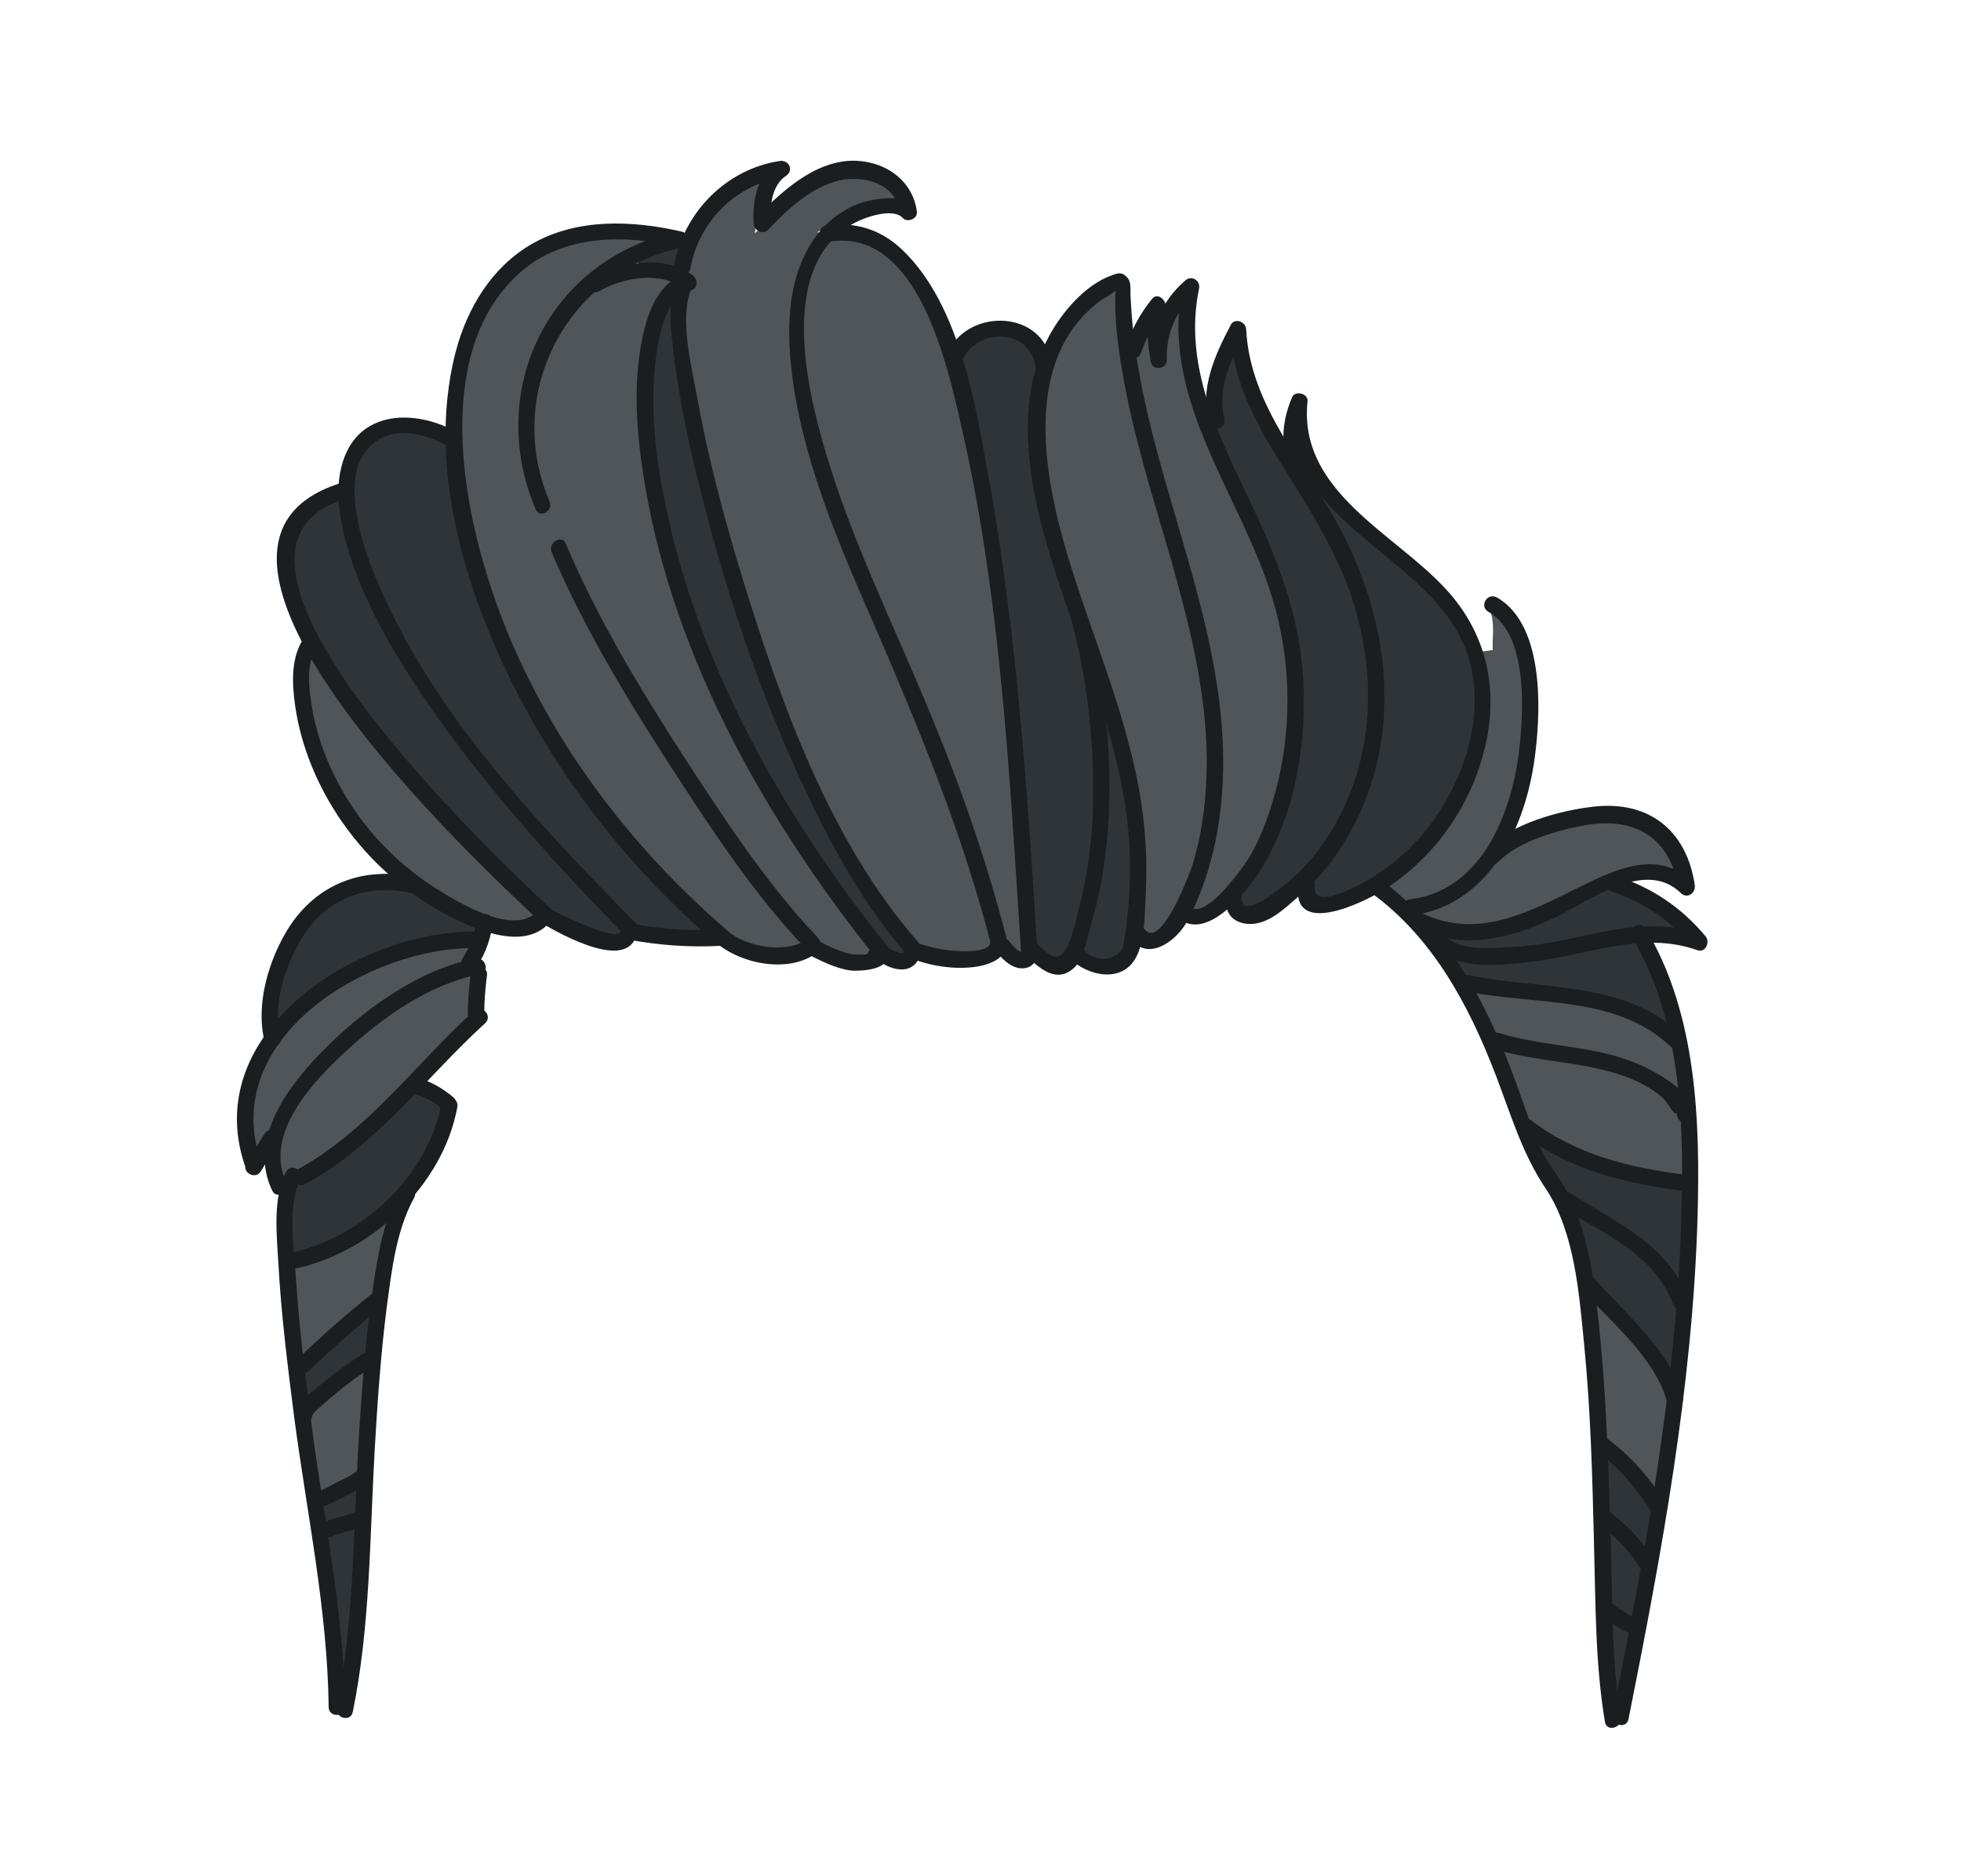 <?xml version="1.0" encoding="utf-8"?>
<!-- Generator: Adobe Illustrator 19.2.0, SVG Export Plug-In . SVG Version: 6.00 Build 0)  -->
<svg version="1.1" id="Layer_1" xmlns="http://www.w3.org/2000/svg" xmlns:xlink="http://www.w3.org/1999/xlink" x="0px" y="0px"
	 viewBox="0 0 358 342.5" style="enable-background:new 0 0 358 342.5;" xml:space="preserve">
<style type="text/css">
	.st0{fill:#4F5559;}
	.st1{fill:#2E3438;}
	.st2{fill:#1A1E21;}
</style>
<g>
	<path class="st0" d="M294.9,312.6l-0.2,0.2c-1.2-8.2-1.4-16.7-1.6-25c0-2-0.1-4.1-0.1-6.1l0-1.1c-0.3-11.6-0.7-23.6-1.8-35.3
		l-0.2-1.8c-0.8-8.8-1.9-19.7-7-27.4c-3.3-5-5.3-10.4-7.4-16.1c-0.5-1.4-1-2.8-1.6-4.2c-6-15.8-13.3-26.6-22.8-33.8l-1-0.8l-1.1,0.6
		c-2.7,1.5-6.5,3-9,3c-1.8,0-1.9-0.7-2-1.3l-0.5-3.6l-2.7,2.3l-0.9,0.8c-2,1.7-4.3,3.7-6.5,3.7c-0.1,0-0.2,0-0.3,0
		c-1.7-0.1-2-0.9-2.1-1.2l-1-2.7l-2.2,1.9c-1.8,1.5-3.4,2.3-4.6,2.3c-0.3,0-0.7-0.1-1-0.2l-1.6-0.7l-0.9,1.4c-1.3,2-3.4,3.6-4.9,3.6
		c-0.3,0-0.5-0.1-0.7-0.2l-2.1-0.9l-0.7,2.2c-0.2,0.6-0.3,1-0.5,1.3c-0.7,1.5-1.9,2.2-3.6,2.2c-1.4,0-3.1-0.6-4.4-1.5l-1.6-1.1
		l-1.1,1.6c-0.1,0.2-0.2,0.3-0.2,0.3c-0.8,0.7-1.3,0.8-1.7,0.8c-0.8,0-1.9-0.5-3.1-1.6l-1.7-1.5l-1.3,1.9c-0.1,0.1-0.3,0.2-0.6,0.2
		c-0.1,0-0.3,0-0.4-0.1c-0.6-0.2-1.3-0.6-2.1-1.5l-1.4-1.5l-1.5,1.4c-0.6,0.6-2.1,1.1-3.3,1.3c-0.9,0.1-1.8,0.2-2.7,0.2
		c-2.3,0-4.7-0.4-7.2-1.2l-1.6-0.5l-0.8,1.5c-0.2,0.3-0.5,0.5-1,0.6c-0.1,0-0.1,0-0.2,0c-0.7,0-1.5-0.3-2.3-0.7l-1.3-0.8l-1.1,1
		c-0.3,0.3-1.9,0.7-3.6,0.7c-0.3,0-0.6,0-0.7,0c-2.2-0.3-4.2-1.3-6.6-2.5l-0.9-0.5l-0.9,0.5c-1.4,0.8-3.2,1.2-5.2,1.2
		c-3.3,0-6.8-1.1-9.3-3l-0.6-0.4l-0.7,0c-1.2,0.1-2.4,0.1-3.6,0.1c-3.8,0-7.7-0.3-11.6-1l-1.4-0.2l-0.7,1.2c-0.1,0.2-0.4,0.8-2,0.8
		c-2.5,0-6.6-1.6-11.3-4.3l-1.3-0.7l-1.1,1c-1.1,1-2.5,1.5-4.3,1.5c-1.2,0-2.5-0.2-4-0.6l-2.1-0.6l-0.4,2.1c-0.3,1.4-0.8,3-1.6,4.3
		l-1,1.8l1.5,0.8l-0.3,0.8l0.6,0.6c-0.2,2-0.4,4.1-0.4,6.3l0,1l0.3,0.2c-3.4,3.1-6.6,6.5-9.7,9.8l-2.5,2.7l2.8,1.1
		c1.5,0.6,2.9,1.4,4.1,2.5l0.1,0.2l0.1,0.1c-1,5.2-3.5,10.3-7.3,14.8l-0.4,0.5l0,0.6c-3.3,6.1-4.2,13.6-5.1,20.1l-0.1,0.5
		c-1.1,8.7-1.7,17.4-2.2,26.2c-0.2,3.9-0.4,7.9-0.6,11.8c-0.5,11.4-1,23.3-3.1,34.5l-0.1-0.1l-0.6,0.1c-0.2-12.4-2.1-24.9-4-37
		c-0.8-5.1-1.6-10.4-2.3-15.6c-1.4-10.5-2.4-19.2-2.9-28.3c0-0.6-0.1-1.2-0.1-1.8c-0.2-3.1-0.4-6.7,0.1-9.8l0.4-2.3l-1.9,0
		c-0.6-1.2-0.9-2.6-1-3.9l-0.5-6.3l-3.4,5.7c-2.4-7.4-1.3-14.5,3.2-21.2l0.5-0.7l-0.2-0.8c-1.3-6.5,1.5-14,4.3-18.5
		c3.7-5.8,9.2-8.9,16-8.9c0.3,0,0.5,0,0.8,0l5.5,0.2l-4.2-3.7c-3.2-2.8-6-6-8.3-9.3c-4.4-6.3-7.2-13.3-8.2-20.2
		c-0.5-3.4-0.8-7.6,0.9-10.5l0.6-1l-0.5-1c-4.1-8-5.3-14.3-3.5-18.8c1.3-3.3,4.3-5.6,9.1-7.2l1.3-0.4l0.1-1.3c0.1-1.5,0.4-3,0.9-4.2
		c1.9-4.9,5.9-5.9,8.9-5.9c2.2,0,4.5,0.5,6.8,1.5l2.7,1.2l0.1-3c0.1-4.7,0.7-9.2,1.8-13.4c2.2-8.3,6.7-14.8,12.8-18.3
		c4.1-2.3,8.9-3.5,14.4-3.5c2.9,0,6.1,0.3,9.4,1c-2.1,0.6-4.2,1.4-6.2,2.3l1.1,3.8c0.6-0.1,1.2-0.1,1.8-0.1c1.5,0,2.8,0.2,4,0.6
		l2.3,0.7l0.4-2.5c0.2-0.9,0.4-1.8,0.7-2.7l0.4-1.3l0.6-1.2c2.8-5.9,8-10.1,14.1-11.6c-1.1,1.2-1.8,2.9-2.1,5.1l-0.8,5.7l4.2-4
		c5.1-4.8,9.5-7.1,13.7-7.1c0.3,0,0.6,0,1,0c4.1,0.4,7.2,2.7,8.2,6.1c-0.8-0.4-1.7-0.6-2.7-0.6c-2.7,0-5.8,1.2-7,1.9
		c-0.3,0.1-0.5,0.3-0.8,0.4l-5.2,3.1l5.9,0.7c3,0.4,5.7,1.6,8.1,3.9c3.9,3.7,7,8.8,9.5,15.7l1.1,3.2l2.2-2.5c1.5-1.8,4-2.8,6.5-2.8
		c2.9,0,5.3,1.3,6.5,3.5l1.9,3.4l1.6-3.6c0.2-0.5,0.5-1,0.8-1.6c2-3.7,5.9-8.6,10.3-10.2c0.2-0.1,0.5-0.2,0.7-0.2
		c0,0,0.1,0.1,0.1,0.1c0.1,0.2,0.1,1,0.1,1.4c0,0.4,0,0.7,0,1c0.1,2.1,0.3,4.1,0.4,6l0.7,6.9l3.1-6.2c0.7-1.4,1.5-2.8,2.4-4l1,3.4
		l2.4-3.8c0.6-1,1.4-1.9,2.2-2.8c-1,6-0.4,12.3,1.6,19.2l3.9-0.4c0.2-3.7,1.7-7.3,3.5-10.6c0.8,7.5,4.1,14,6.9,18.8l3.6,6.2l0.1-7.2
		c0-1,0.1-2,0.3-3c0.6,10.9,9.3,18,17,24.3c3.2,2.6,6.3,5.1,8.8,7.8c2.8,3.1,4.9,6.5,6.2,10.2l3.9-0.5c0-0.3,0-0.7,0-1l0-0.7
		c0.1-1.7,0.2-3.8-0.5-5.7l0.4-0.3c6.6,4.1,7.2,17.3,5.5,28.3c-0.7,4.2-1.8,8.1-3.4,11.6l-2.4,5.3l5.1-2.7c3.7-1.9,8.8-3.4,13.7-3.9
		c0.8-0.1,1.6-0.1,2.4-0.1c7.3,0,12.3,4.2,13.8,11.6c-1.8-1.4-4-2.1-6.4-2.1c-1,0-2,0.1-3.1,0.3l-6.2,1.3l5.8,2.5
		c4.4,1.9,8.2,4.6,11.4,8.1c-2.1-0.6-4.4-0.9-6.8-0.9l-3.4,0l1.6,3c7.7,14.6,8.3,33.1,7.8,49.3c-0.9,30.4-6.4,60.1-12.4,90.4
		L294.9,312.6z"/>
	<g>
		<path class="st1" d="M294.3,309.4c-0.4-3.7-0.7-7.8-0.9-12.9l-0.1-2l1.6,1.2c0.9,0.6,1.8,1.2,2.8,1.6l0.8,0.3l-0.2,0.8
			c-0.7,3.7-1.4,7.4-2.2,11.1L294.3,309.4z"/>
		<path class="st1" d="M61.8,305c-0.5-8.1-1.6-16.4-2.8-24.1l-0.2-1.2l1.2,0c0.9-0.4,1.9-0.6,2.8-0.9c0.6-0.2,1.2-0.3,1.8-0.5
			l1.4-0.5l-0.1,1.5c-0.3,7.8-0.8,16.9-2.1,25.8L61.8,305z"/>
		<path class="st1" d="M297.6,296.1c-0.4-0.2-0.7-0.4-1-0.6l-2.6-1.7l-0.5-0.3l-0.1-0.6c0-1.3-0.1-2.5-0.1-3.8c0-2-0.1-4-0.1-6
			l-0.2-5.4l1.7,1.5c2.1,1.8,3.8,3.8,5.5,6.2c0,0,0.1,0.1,0.1,0.1l0.5,0.4l-0.1,0.6c-0.5,3-1.1,5.9-1.6,8.9l-0.2,1.3L297.6,296.1z"
			/>
		<path class="st1" d="M299.6,283c-1.9-2.3-3.9-4.4-6.3-6.2l-0.4-0.3l0-0.5c-0.1-3.2-0.2-6.3-0.3-9.5l-0.1-2.3l1.7,1.5
			c3.1,2.7,5.7,5.7,8.1,9.6l0.2,0.3l-0.1,0.4c-0.4,2.2-0.7,4.3-1.1,6.5l-0.4,2.2L299.6,283z"/>
		<path class="st1" d="M58.6,277.9l-0.6-3.8l1-0.1c0.1,0,0.1,0,0.2,0c1.2-0.5,2.6-1.2,4.2-2.1l0.4-0.2c0.3-0.2,0.6-0.3,0.9-0.5
			l1.6-0.9l-0.3,6.4l-0.8,0.2c-0.9,0.4-1.8,0.6-2.7,0.9c-0.9,0.3-1.7,0.5-2.5,0.8l-1.2,0.5L58.6,277.9z"/>
		<path class="st1" d="M55.3,254.9c-0.1-1.1-0.3-2.1-0.4-3.2l-0.2-1.8l0.9-0.2c0.1,0,0.2-0.1,0.2-0.1c3.1-3,6.6-6.2,11.1-9.9
			l1.9-1.6l-0.3,2.5c-0.3,2.1-0.5,4.4-0.7,6.7l-0.1,0.8l-0.8,0.1c0,0-0.1,0-0.2,0.1c-2.4,1.6-4.7,3.2-6.8,5c-0.3,0.3-0.7,0.5-1,0.8
			c-0.6,0.5-1.3,1-1.9,1.6l-1.4,1.3L55.3,254.9z"/>
		<path class="st1" d="M304.2,250.4c-2.5-4.5-6.4-8.5-10.2-12.4c-1.3-1.4-2.6-2.7-3.8-4l-0.3-0.2l-0.1-0.4
			c-0.7-4.2-1.6-7.7-2.7-10.8l-1-2.6l2.4,1.4c0.6,0.4,1.3,0.7,1.9,1.1c6.4,3.7,13,7.6,16,15.5c0,0.1,0.1,0.2,0.2,0.3l0.5,0.3l0,0.6
			c-0.3,3.6-0.6,7.3-1.1,11l-0.3,3.1L304.2,250.4z"/>
		<path class="st1" d="M305.7,234c-3.5-5.7-9-9-14.8-12.5c-1.6-1-3.3-2-5-3c0,0-0.1-0.1-0.2-0.1l-0.4-0.1l-0.4-0.7
			c-0.6-1.1-1.3-2.2-2-3.2c-1-1.5-2-3.1-2.8-4.9l-1.3-3l2.7,1.7c8.2,5.2,17.9,7,25.5,8.1l0.1,1l0.1-1l1,0l0,1c0,2.2-0.1,4.3-0.2,6.4
			c-0.1,3-0.3,6.2-0.5,9.8l-0.2,3.2L305.7,234z"/>
		<path class="st1" d="M52.7,228.7c-0.4-4.6-0.5-9.3,1-12.9l0.4-0.9l0.9,0.4c0,0,0.1,0,0.1,0c0.1,0,0.2,0,0.2-0.1
			c7.8-4.2,14-10.3,19.7-16.2l0.4-0.4l0.6,0.2c1.9,0.6,3.6,1.5,5.1,2.7l0.5,0.4l-0.1,0.6c-2.7,12.7-14.3,24.1-27.6,27.2l-1.1,0.3
			L52.7,228.7z"/>
		<path class="st1" d="M303.8,187.5c-6.9-4.9-15.6-5.9-24-6.8c-3.8-0.4-7.7-0.8-11.5-1.6c0,0-0.1,0-0.1,0c0,0-0.1,0-0.1,0l-0.7,0.2
			l-0.4-0.6c-0.5-0.9-1.1-1.8-1.7-2.7l-1.6-2.4l2.7,0.9c1.7,0.5,3.6,0.8,5.9,0.8c2.5,0,5-0.3,7.3-0.5l0.1,0c2.9-0.3,5.9-1,8.8-1.6
			c3.3-0.7,6.7-1.4,10.1-1.7l0.6-0.1l0.3,0.6c2.5,4.4,4.4,9.3,5.8,14.6l0.7,2.7L303.8,187.5z"/>
		<path class="st1" d="M49.8,186.1c-0.2-6.1,2.6-11.8,3.8-14c3.7-6.8,9.7-10.5,16.9-10.5c1.5,0,3.1,0.2,4.6,0.5c0,0,0.1,0,0.1,0
			c0,0,0.1,0,0.1,0l0.4-0.1l0.4,0.3c2.7,2,5.6,3.7,8.4,5c0.9,0.4,1.8,0.8,2.7,1.2l0.7,0.3l-0.1,0.8c0,0.3-0.1,0.6-0.2,0.8l-0.2,0.8
			l-1.1,0c-12.4,0-26.7,6.4-34.9,15.7l-1.7,1.9L49.8,186.1z"/>
		<path class="st1" d="M201.7,175.9c-1.7,0-3.1-0.7-4.4-2l-0.4-0.4l0.2-0.6c0.2-0.7,0.4-1.5,0.6-2.2c0.2-0.6,0.3-1.2,0.5-1.7
			c1.1-3.6,2-7.6,2.6-11.7c1.1-7.9,1.2-16.4,0.4-25.1l2-0.4c1,3.3,1.7,6.3,2.4,9c1.3,6,2,11.6,2.1,17.1c0,3.2-0.1,6.3-0.5,9.3
			c0,0.1,0,0.3,0,0.5c-0.1,1.4-0.3,2.9-0.6,3.9c0,1.4-0.6,3.2-3.1,4.1l-0.1,0C202.7,175.9,202.2,175.9,201.7,175.9z"/>
		<path class="st1" d="M192.9,175.6c-1.4,0-2.7-1.2-4-2.5c0,0-0.1-0.1-0.1-0.1l-0.4-0.3l0-0.5c-1.6-25.9-3.5-55.3-8.6-83.6l-0.4-2.2
			c-1.1-6.4-2.4-13.6-4.5-20.5l-0.1-0.4L175,65l0,0c1.4-2.8,4.4-4.5,7.6-4.5c3.9,0,6.8,2.4,7.4,6.1c0,0.1,0,0.1,0.1,0.2l0.3,0.4
			l-0.1,0.5c-3.8,13.3,0.9,28.9,5.6,42.6c0.2,0.6,0.8,2.3,0.8,2.3l0,0.1c0,0,0,0.1,0,0.1c3,11.4,4.4,23.8,3.9,35.6
			c-0.2,6-1,11.8-2.4,17.1c-0.1,0.5-0.2,1-0.4,1.6c-0.5,2.3-1.2,5.2-2.5,7C194.7,175.1,193.8,175.6,192.9,175.6z"/>
		<path class="st1" d="M164.6,175c-0.4,0-0.7-0.1-1.2-0.2c-0.8-0.2-1.4-0.6-1.8-1l-0.2-0.2l-0.1-0.3c0-0.1-0.1-0.1-0.1-0.2
			c-21.3-26.6-35-53.7-40.6-80.5c-2.3-10.9-2.9-19.6-1.9-27.4c0.4-3.3,1.1-7.5,3.1-10.3l1.8,0.7c-0.3,2.7,0.1,5.7,0.5,8.4l0.2,1.3
			c0.8,6.9,2.3,14.4,4.6,23.7c5.4,21.6,12.4,41.3,20.9,58.6c5.3,10.7,10.3,18.7,16,25.3l0.4,0.4l-0.2,0.5c0,0.1,0,0.1,0,0.2l-1,0
			l0.3,0.9C165.2,175,165,175,164.6,175L164.6,175z"/>
		<path class="st1" d="M271.5,174.2c-3.4,0-5.8-0.6-7.5-1.8l0.7-1.8c1.2,0.2,2.5,0.3,3.7,0.3c4.3,0,9-1.2,14.3-3.7
			c1.3-0.6,2.7-1.4,4.2-2.2c2-1.1,4.2-2.3,6.4-3.3l0.5-0.2l0.4,0.3c0,0,0.1,0,0.1,0.1c4.5,1.4,8.5,3.7,12,6.9l2.4,2.2l-3.2-0.4
			c-1.2-0.2-2.5-0.2-3.8-0.2c-0.5,0-1.1,0-1.6,0l-0.4,0l-0.3-0.2c-0.1,0-0.1-0.1-0.2-0.1c-0.1,0-0.3,0.1-0.4,0.2l-0.2,0.2l-0.3,0
			c-2.9,0.3-5.8,0.9-8.3,1.4l-0.2,0c-4.4,1-9,1.9-13.7,2.2l-1,0.1C274.1,174.1,272.8,174.2,271.5,174.2z"/>
		<path class="st1" d="M112.4,171.5c-3.4,0-12.1-4.6-12.2-4.6l-0.2-0.1l-0.1-0.2c0-0.1-0.1-0.1-0.1-0.1
			c-15.2-14.2-50.1-49.1-46.6-66.9c0.8-4.2,3.7-7.2,8.4-9l1.3-0.5l0.1,1.4c0.1,2.5,0.6,5.2,1.5,8.2c3,10.3,8.8,19.7,13.5,26.8
			c11.4,17,25.3,31.9,36.1,42.9l0.4,0.4l-0.1,0.5C114.3,170.5,114,171.5,112.4,171.5z"/>
		<path class="st1" d="M127.7,170.8c-3.9,0-7.7-0.3-11.5-1l-0.3-0.1l-0.3-0.3l0-0.1c-19.6-19.9-38-39.7-47.8-63.4
			c-3.4-8.3-7.7-22.7,2-27c1.2-0.5,2.6-0.8,4.1-0.8c3.1,0,6.1,1.2,8,2.3l0.6,0.3l0,0.6c0.6,19.3,9,38,16,50.3
			c7.9,13.8,18.1,26.5,30.4,37.5l1.9,1.7L127.7,170.8z"/>
		<path class="st1" d="M228,166.7c-0.8,0-1.3-0.3-1.5-0.6c-0.4-0.5-0.6-1.2-0.5-2.1c0-0.1,0-0.1,0-0.2l-0.1-0.5l0.4-0.4
			c1.7-1.9,2.8-3.7,3.3-4.3c5.3-8.4,8-19.7,7.8-32c-0.3-13-5-24.6-9.1-33.2l-0.9-1.9c-2-4.1-4-8.3-5.7-12.7l-0.4-1.1l1.2-0.2
			c0.2,0,0.3-0.1,0.4-0.3c0-0.1,0.1-0.2,0-0.4c-1.1-4.8,0.3-9,1.7-12.1l1.3-2.8l0.6,3.1c1.5,7.2,5.1,13.7,8.8,19.6l0.1,0.2
			c6,9.5,11.7,18.5,14.2,29.6c2.7,11.8,1.7,23.4-2.9,33.5c-2.2,4.8-5.2,9-8.8,12.6C237.7,160.6,231.2,166.7,228,166.7z"/>
		<path class="st1" d="M241.9,164.8c-1,0-1.7-0.3-2.2-0.8c-0.5-0.6-0.7-1.3-0.6-2.3c0-0.1,0-0.2,0-0.2l-0.3-0.6l0.5-0.5
			c6.4-6.7,10.7-15.7,12.1-25.4c1.7-11.9-0.8-25-7.1-37.1c-1.1-2-2.3-4.1-4-6.9l1.6-1.2c3,3.8,7.1,7.1,11,10.3
			c7.2,5.9,14.6,12,16.7,21.2c2.1,9-0.4,19.8-6.7,28.8c-3.1,4.4-7.1,8.2-11.6,11l-0.1,0l-0.1,0c0,0-0.1,0-0.1,0.1l-0.1,0.1l-0.1,0
			C249.9,161.9,244.9,164.8,241.9,164.8z"/>
		<path class="st1" d="M122.9,49.3c-1.3-0.4-2.8-0.6-4.3-0.6c-0.6,0-1.2,0-1.9,0.1l-0.5-1.9c2.4-1.2,5-2.1,7.6-2.7l1.7-0.4l-0.6,1.7
			c-0.3,1-0.6,2-0.8,2.9l-0.2,1.3L122.9,49.3z"/>
	</g>
	<g>
		<g>
			<path class="st2" d="M100.3,165.7c-9.6-9-68.6-64.5-37.6-74.5c1.8-0.6,1-3.5-0.8-2.9c-36.4,11.8,25.3,69.3,36.3,79.6
				C99.6,169.1,101.8,167,100.3,165.7L100.3,165.7z"/>
		</g>
		<g>
			<path class="st2" d="M116.2,168.7c-18.1-18.4-37.6-38.9-47.6-63.2c-2.7-6.5-7.9-21.6,1.5-25.7c3.6-1.6,7.9-0.3,11.2,1.4
				c1.7,0.9,3.2-1.7,1.5-2.6c-7-3.7-16.6-3.7-19.9,4.8c-2,5.2-1,11.2,0.5,16.4c2.8,9.7,8,18.7,13.6,27c10.7,15.9,23.6,30.2,37,43.9
				C115.5,172.2,117.6,170.1,116.2,168.7L116.2,168.7z"/>
		</g>
		<g>
			<path class="st2" d="M133,170.1c-20.5-17.6-37-40.7-44.6-66.8c-4.8-16.3-7.9-40.7,6.5-53.5c8-7.1,19.2-7,29.2-4.7
				c0-1,0-1.9,0-2.9C100,47.1,88.6,71.5,97.8,93c0.8,1.8,3.3,0.2,2.5-1.5c-8.4-19.8,3.3-41.9,24.2-46.3c1.4-0.3,1.4-2.6,0-2.9
				c-9.1-2.1-19.2-2.5-27.5,2.3c-7.2,4.2-11.7,11.6-13.8,19.6c-5.9,22.7,3.1,48.3,14.3,68c8.7,15.2,20.1,28.8,33.4,40.2
				C132.3,173.5,134.5,171.4,133,170.1L133,170.1z"/>
		</g>
		<g>
			<path class="st2" d="M149.3,171.2c-9.5-10-17.2-21.9-24.7-33.4c-7.9-12.3-15.6-25-21.3-38.5c-0.7-1.8-3.3-0.2-2.6,1.5
				c5.9,13.9,13.9,27,22.1,39.7c7.4,11.4,15,23,24.4,32.8C148.5,174.8,150.6,172.6,149.3,171.2L149.3,171.2z"/>
		</g>
		<g>
			<path class="st2" d="M109.3,53.2c4.4-2.5,11.2-3.8,15.6-0.5c0.1-0.9,0.2-1.8,0.4-2.7c-5,1.3-7.1,7.1-8,11.6
				c-1.9,8.9-1,18.4,0.5,27.3c5.5,31.8,22.2,61.1,42.1,86c1.2,1.5,3.3-0.6,2.1-2.1c-18.7-23.4-34.2-50.5-40.4-80.1
				c-1.9-8.8-3-18.1-1.9-27.1c0.5-4,1.7-11.4,6.4-12.6c1.4-0.3,1.3-2,0.4-2.7c-5.2-3.9-13.3-2.5-18.6,0.5
				C106.1,51.5,107.6,54.1,109.3,53.2L109.3,53.2z"/>
		</g>
		<g>
			<path class="st2" d="M167.6,172c-16.2-18.5-25.1-43.8-32.2-66.9c-3.3-10.8-6.2-21.8-8.2-32.9c-1-5.6-3.2-14-1-19.5
				c0.7-1.8-2.2-2.6-2.9-0.8c-1.6,4-0.7,9.4-0.2,13.5c1,8,2.7,16,4.7,23.8c5,20.1,11.8,40.1,21,58.8c4.6,9.3,9.8,18.3,16.6,26.1
				C166.7,175.6,168.8,173.5,167.6,172L167.6,172z"/>
		</g>
		<g>
			<path class="st2" d="M183.9,171.9c-3.9-15.4-9.2-30.2-15.4-44.8c-5.7-13.6-12.2-27-16.7-41.1c-3.9-12.1-10.9-37.5,4.4-45.4
				c1.9-1,6.9-2.7,8.6-0.8c0.8,0.9,2.7,0.2,2.6-1.1c-0.7-5.4-5.1-8.8-10.4-9.3c-7.5-0.7-14.1,5.3-18.9,10.3c0.9,0.4,1.7,0.7,2.6,1.1
				c-0.2-2.9,0.1-6.9,2.8-8.7c1.5-1,0.5-3-1.2-2.7c-9.7,1.5-17.4,9.3-19.2,18.9c-0.4,1.9,2.5,2.7,2.9,0.8
				c1.6-8.7,8.3-15.4,17.1-16.8c-0.4-0.9-0.8-1.8-1.2-2.7c-3.7,2.4-4.6,7.1-4.3,11.3c0.1,1.2,1.6,2,2.6,1.1
				c3.4-3.6,7.3-7.3,12.1-8.8c4.6-1.5,11.3,0,12,5.7c0.9-0.4,1.7-0.7,2.6-1.1c-1.9-2.2-6-1.7-8.5-1.1c-4.8,1.2-8.7,4.6-11,8.9
				c-4.1,7.5-3.7,16.8-2.5,25c2.4,15.5,8.8,30,15,44.2c8.2,19,16,37.9,21.1,58C181.4,174.6,184.3,173.8,183.9,171.9L183.9,171.9z"/>
		</g>
		<g>
			<path class="st2" d="M151.6,44.1c15.9-2.4,21.3,22.4,23.8,33.3c7.3,31.4,8.9,64.3,11,96.3c0.1,1.9,3.1,1.9,3,0
				c-1.8-28.5-3.7-57.2-8.7-85.3c-2.5-13.8-5.3-32.7-16.1-42.9c-3.8-3.6-8.6-5.1-13.8-4.3C148.9,41.5,149.7,44.4,151.6,44.1
				L151.6,44.1z"/>
		</g>
		<g>
			<path class="st2" d="M175.8,65.5c2.8-5.6,12-5.6,13.2,1.3c0.3,1.9,3.2,1.1,2.9-0.8c-1.6-9.3-14.7-9.8-18.7-2
				C172.3,65.7,174.9,67.2,175.8,65.5L175.8,65.5z"/>
		</g>
		<g>
			<path class="st2" d="M208.3,64.4c1-2.8,2.3-5.2,4.1-7.5c-0.8-0.5-1.7-1-2.5-1.5c-0.6,3.6-0.5,7.1,0.2,10.7c0.3,1.7,3,1.3,2.9-0.4
				c-0.1-5,1.7-9,5.4-12.3c-0.8-0.5-1.7-1-2.5-1.5c-4.3,21.2,10.6,38.2,16.4,57.4c3.3,10.8,3.6,22.5,1,33.5c-1.2,4.8-2.8,9.7-5.4,14
				c-1,1.6-7.8,11.2-10.6,8.8c-1.5-1.2-3.6,0.9-2.1,2.1c5.2,4.3,12.6-5.1,14.9-8.8c5.9-9.4,8.2-21.5,7.9-32.5
				c-0.2-12-4.1-22.9-9.2-33.6c-6-12.6-12.9-25.8-9.9-40.1c0.3-1.5-1.4-2.5-2.5-1.5c-4.3,3.7-6.4,8.7-6.3,14.4c1-0.1,2-0.3,2.9-0.4
				c-0.6-3.1-0.7-6-0.2-9.1c0.2-1.3-1.5-2.8-2.5-1.5c-2.2,2.7-3.7,5.6-4.9,8.9C204.8,65.4,207.7,66.2,208.3,64.4L208.3,64.4z"/>
		</g>
		<g>
			<path class="st2" d="M239.2,86.9c-2.3-4.1-2.6-8.4-0.7-12.8c-0.9-0.3-1.9-0.5-2.8-0.8c-2.4,23.2,28.1,28.2,32.8,48.2
				c2.3,9.5-1.1,20.2-6.6,28c-3,4.3-7,8-11.5,10.8c-1.3,0.8-11,6.4-10.4,1.4c0.2-1.9-2.8-1.9-3,0c-1.1,9.6,12.2,2.9,15.6,0.8
				c8.9-5.6,15.5-14.7,18.2-24.9c3-11,0.9-21.7-6.9-30.1c-9.4-10.2-26.9-17.8-25.2-34.2c0.2-1.4-2.2-2.1-2.8-0.8
				c-2.3,5.3-2.2,10.7,0.7,15.8C237.5,90.1,240.1,88.6,239.2,86.9L239.2,86.9z"/>
		</g>
		<g>
			<path class="st2" d="M75.6,160.1c-9.3-1.9-17.7,1.2-22.9,9.3c-3.6,5.7-6.1,14-4.4,20.7c0.5,1.9,3.4,1.1,2.9-0.8
				c-1.4-5.4,0.6-12.1,3.2-16.8c4.2-7.9,11.7-11.3,20.4-9.5C76.6,163.4,77.4,160.5,75.6,160.1L75.6,160.1z"/>
		</g>
		<g>
			<path class="st2" d="M86.7,170.1c-21.1-0.2-50.3,18.2-42,42.7c0.6,1.8,3.5,1,2.9-0.8c-7.7-22.6,19.9-39.1,39.1-38.9
				C88.6,173.1,88.6,170.1,86.7,170.1L86.7,170.1z"/>
		</g>
		<g>
			<path class="st2" d="M86.8,175c-10.7,2.1-20.9,9.7-28.3,17.3c-6.2,6.4-13.2,16-8.8,25.1c0.8,1.7,3.4,0.2,2.6-1.5
				c-4.3-8.8,5-18.6,10.9-24c6.7-6.2,15.3-12.3,24.4-14C89.5,177.6,88.7,174.7,86.8,175L86.8,175z"/>
		</g>
		<g>
			<path class="st2" d="M52.2,214c-2.4,4.7-1.7,11.3-1.4,16.3c0.5,9.5,1.7,19,2.9,28.4c2.3,17.5,6.1,35.3,6.3,53c0,1.9,3,1.9,3,0
				c-0.2-16.9-3.8-34-6-50.6c-1.2-9.3-2.4-18.6-3-28c-0.3-5.1-1.6-12.8,0.8-17.6C55.7,213.8,53.1,212.2,52.2,214L52.2,214z"/>
		</g>
		<g>
			<path class="st2" d="M73,217.2c-2.9,5.4-4,11.8-4.9,17.8c-1.3,8.6-1.9,17.2-2.5,25.9c-1.1,16.9-0.8,34.3-4.1,50.9
				c-0.4,1.9,2.5,2.7,2.9,0.8c3.2-15.6,3.1-32,4-47.8c0.5-8.7,1.1-17.4,2.2-26.1c0.9-6.6,1.7-14,5-20
				C76.5,217.1,73.9,215.5,73,217.2L73,217.2z"/>
		</g>
		<g>
			<path class="st2" d="M250.3,163c11.3,8.2,17.9,20.6,22.8,33.4c2.8,7.3,4.8,14.3,9.2,20.8c5.2,7.9,6,19.2,6.9,28.3
				c1.2,12.1,1.5,24.2,1.8,36.3c0.3,10.8,0.2,21.9,2,32.6c0.3,1.9,3.2,1.1,2.9-0.8c-1.7-10-1.5-20.5-1.8-30.6
				c-0.4-12.7-0.7-25.4-1.9-38.1c-0.9-9.2-1.9-19.5-6.4-27.8c-1.6-2.9-3.7-5.2-5-8.4c-1.9-4.7-3.4-9.5-5.2-14.1
				c-5.1-13.2-12.1-25.6-23.7-34.1C250.3,159.3,248.8,161.9,250.3,163L250.3,163z"/>
		</g>
		<g>
			<path class="st2" d="M271.7,111.7c7.7,4.3,6.4,20,5.4,27.1c-1.7,11-7.2,23.9-19.7,25.4c-1.9,0.2-1.9,3.2,0,3
				c13.9-1.7,20.6-15,22.6-27.6c1.3-8.5,2.3-25.3-6.7-30.5C271.5,108.1,270,110.7,271.7,111.7L271.7,111.7z"/>
		</g>
		<g>
			<path class="st2" d="M297.9,171.1c9.3,15.4,9.6,35.2,9,52.6c-1,30.1-6.6,60-12.5,89.4c-0.4,1.9,2.5,2.7,2.9,0.8
				c6-30.1,11.7-60.7,12.6-91.5c0.5-17.6-0.1-37.3-9.5-52.9C299.5,168,296.9,169.5,297.9,171.1L297.9,171.1z"/>
		</g>
		<g>
			<path class="st2" d="M273.6,157.3c3.5-3.6,10.4-5.6,15.1-6.5c9.5-1.9,16.3,1.9,17.8,11.8c0.8-0.5,1.7-1,2.5-1.5
				c-5.6-5.6-12.6-3-18.9,0c-9.7,4.7-19.7,10.9-30.6,5.6c-1.7-0.8-3.3,1.7-1.5,2.6c8.5,4.1,16.8,2.4,25.1-1.4
				c6.6-3,17.1-11.4,23.8-4.8c1.2,1.1,2.7-0.1,2.5-1.5c-1.5-10.1-8.5-15.5-18.6-14.3c-6.1,0.7-14.9,3.1-19.3,7.7
				C270.1,156.6,272.2,158.8,273.6,157.3L273.6,157.3z"/>
		</g>
		<g>
			<path class="st2" d="M294,162.7c6.1,2,11.1,5.4,15.2,10.4c0.5-0.8,1-1.7,1.5-2.5c-6.9-2.5-13.8-1.4-20.8,0.1
				c-4.6,1-9.1,2-13.8,2.2c-4,0.2-10.1,1-13-2.7c-1.2-1.5-3.8,0-2.6,1.5c4.3,5.7,12.9,4.6,19.2,3.9c10.1-1.2,20.1-5.7,30.2-2.1
				c1.5,0.5,2.3-1.5,1.5-2.5c-4.4-5.3-9.9-9-16.5-11.1C292.9,159.3,292.2,162.2,294,162.7L294,162.7z"/>
		</g>
		<g>
			<path class="st2" d="M267.6,181c12.5,2.6,27.3,0.6,37.3,10c1.4,1.3,3.5-0.8,2.1-2.1c-10.5-9.9-25.4-8.1-38.6-10.8
				C266.5,177.7,265.7,180.6,267.6,181L267.6,181z"/>
		</g>
		<g>
			<path class="st2" d="M272.7,191.5c6.1,1.9,12.3,2.2,18.5,3.5c2.7,0.6,5.5,1.4,8,2.6c1.6,0.8,3.2,1.8,4.5,3
				c0.8,0.8,2.2,3.6,2.5,2.5c-0.5,1.9,2.4,2.7,2.9,0.8c1.1-4.1-7.2-8.4-10-9.6c-8.1-3.5-17.2-3.1-25.5-5.7
				C271.7,188.1,270.9,191,272.7,191.5L272.7,191.5z"/>
		</g>
		<g>
			<path class="st2" d="M278.1,207.2c8.4,6.4,18.5,8.8,28.7,10.2c1.9,0.3,2.7-2.6,0.8-2.9c-10-1.3-19.8-3.6-28-9.9
				C278.1,203.4,276.6,206,278.1,207.2L278.1,207.2z"/>
		</g>
		<g>
			<path class="st2" d="M284.9,220.3c8,5.2,17,8.4,20.6,18c0.7,1.8,3.6,1,2.9-0.8c-4-10.5-13.1-14.1-22-19.8
				C284.7,216.6,283.2,219.2,284.9,220.3L284.9,220.3z"/>
		</g>
		<g>
			<path class="st2" d="M288.8,235.5c5.4,6,13.2,12.3,15.5,20.3c0.5,1.9,3.4,1.1,2.9-0.8c-2.5-8.6-10.5-15.2-16.2-21.6
				C289.6,231.9,287.5,234,288.8,235.5L288.8,235.5z"/>
		</g>
		<g>
			<path class="st2" d="M291.7,265.1c4.1,3.1,7.1,6.7,9.8,11c1,1.6,3.6,0.1,2.6-1.5c-2.9-4.8-6.3-8.7-10.9-12.1
				C291.7,261.3,290.2,263.9,291.7,265.1L291.7,265.1z"/>
		</g>
		<g>
			<path class="st2" d="M291.6,278c3,2.2,5.5,4.8,7.6,7.9c1.1,1.6,3.7,0.1,2.6-1.5c-2.4-3.5-5.3-6.4-8.7-9
				C291.6,274.3,290.1,276.9,291.6,278L291.6,278z"/>
		</g>
		<g>
			<path class="st2" d="M292.9,295.4c1.9,1.2,3.8,3,6.1,3.1c1.9,0.1,1.9-2.9,0-3c-0.9,0-1.6-0.6-2.3-1.1c-0.8-0.5-1.6-1-2.3-1.6
				C292.8,291.8,291.3,294.4,292.9,295.4L292.9,295.4z"/>
		</g>
		<g>
			<path class="st2" d="M86.5,184.6c-10.7,9.7-19.3,21.9-32.3,29c-1.7,0.9-0.2,3.5,1.5,2.6c13.2-7.1,22-19.5,32.9-29.4
				C90,185.4,87.9,183.3,86.5,184.6L86.5,184.6z"/>
		</g>
		<g>
			<path class="st2" d="M80.6,201.3c-2.4,13.5-14.8,25.1-28.3,27.6c-1.9,0.4-1.1,3.2,0.8,2.9c14.4-2.7,27.8-15.3,30.4-29.7
				C83.8,200.3,81,199.4,80.6,201.3L80.6,201.3z"/>
		</g>
		<g>
			<path class="st2" d="M67.9,236.2c-4.7,3.8-9.3,7.8-13.6,12c-1.4,1.4,0.7,3.5,2.1,2.1c4.3-4.2,9-8.2,13.6-12
				C71.5,237.1,69.3,235,67.9,236.2L67.9,236.2z"/>
		</g>
		<g>
			<path class="st2" d="M66.1,247.3c-2.4,1.5-4.7,3.2-6.9,5c-1.7,1.4-4.7,3.3-5.1,5.5c-0.4,1.9,2.5,2.7,2.9,0.8
				c0.1-0.8,1.3-1.5,1.9-2.1c0.9-0.8,1.8-1.6,2.8-2.4c1.9-1.6,3.9-3,5.9-4.3C69.2,248.9,67.7,246.3,66.1,247.3L66.1,247.3z"/>
		</g>
		<g>
			<path class="st2" d="M59.5,274.9c1.5-0.6,2.9-1.4,4.3-2.1c1.1-0.6,2.4-1.2,3.4-2.1c1.4-1.3-0.7-3.4-2.1-2.1
				c-0.7,0.7-2.1,1.3-3.1,1.8c-1.3,0.7-2.6,1.4-4,2C56.2,273.1,57.7,275.6,59.5,274.9L59.5,274.9z"/>
		</g>
		<g>
			<path class="st2" d="M60.3,280.6c1.7-0.7,3.6-1,5.3-1.7c0.8-0.3,1.3-1,1-1.8c-0.2-0.7-1.1-1.4-1.8-1c-1.7,0.7-3.6,1-5.3,1.7
				c-0.8,0.3-1.3,1-1,1.8C58.7,280.3,59.6,280.9,60.3,280.6L60.3,280.6z"/>
		</g>
		<g>
			<path class="st2" d="M195.6,113.1c3,11.3,4.3,23.6,3.9,35.3c-0.2,5.7-1,11.3-2.4,16.9c-0.6,2.4-1.3,6.2-2.7,8.3
				c-1.4,2.1-3,0.8-4.9-1.2c-1.4-1.4-3.5,0.7-2.1,2.1c2.4,2.4,5.6,5.2,8.8,2.1c1.6-1.5,2.2-5.1,2.8-7.2c1.2-3.9,2.1-7.9,2.6-11.9
				c2.1-14.8,0.6-30.8-3.2-45.2C198,110.4,195.1,111.2,195.6,113.1L195.6,113.1z"/>
		</g>
		<g>
			<path class="st2" d="M47.6,213.9c1.1-1.8,2.2-3.6,3.3-5.4c1-1.6-1.6-3.1-2.6-1.5c-1.1,1.8-2.2,3.6-3.3,5.4
				C44,214,46.6,215.5,47.6,213.9L47.6,213.9z"/>
		</g>
		<g>
			<path class="st2" d="M85.9,178.1c-0.3,2.4-0.5,4.7-0.5,7.1c0,1.9,3,1.9,3,0c0-2.4,0.2-4.7,0.5-7.1
				C89.2,176.2,86.2,176.2,85.9,178.1L85.9,178.1z"/>
		</g>
		<g>
			<path class="st2" d="M75.5,199.7c1.9,0.5,3.6,1.4,5.1,2.7c1.5,1.2,3.6-0.9,2.1-2.1c-1.9-1.6-4-2.8-6.4-3.5
				C74.4,196.3,73.6,199.2,75.5,199.7L75.5,199.7z"/>
		</g>
		<g>
			<path class="st2" d="M87.1,176.4c1.5-2.2,2.7-5.5,2.8-8.1c0.1-1.9-2.9-1.9-3,0c-0.1,2.1-1.2,4.8-2.4,6.6
				C83.4,176.5,86,178,87.1,176.4L87.1,176.4z"/>
		</g>
		<g>
			<path class="st2" d="M98.1,166.4c-4,4.3-13.1-0.9-17.1-3.3c-6.9-4.1-12.9-9.8-17.2-16.6c-3.2-5-5.6-10.7-6.7-16.5
				c-0.6-3.3-1.5-8.9,0.8-11.8c1.2-1.5-0.9-3.6-2.1-2.1c-2.8,3.5-2.5,8.7-1.9,12.9c1.1,7.5,4.2,14.8,8.5,21
				c5.4,7.8,12.9,14.2,21.5,18.2c4.7,2.2,12.1,4.9,16.3,0.4C101.6,167.1,99.4,165,98.1,166.4L98.1,166.4z"/>
		</g>
		<g>
			<path class="st2" d="M99,168.6c3.5,2.1,16.3,9.2,17.3,1.4c0.2-1.9-2.8-1.9-3,0c-0.3,2.3-11.8-3.4-12.8-4
				C98.9,165,97.3,167.6,99,168.6L99,168.6z"/>
		</g>
		<g>
			<path class="st2" d="M114.9,171.6c5.5,1,11,1.4,16.6,1.1c1.9-0.1,1.9-3.1,0-3c-5.3,0.3-10.6,0-15.8-1
				C113.8,168.3,113,171.2,114.9,171.6L114.9,171.6z"/>
		</g>
		<g>
			<path class="st2" d="M130.6,172c4.6,4.1,13.6,5.8,18.6,1.9c1.5-1.2,0-3.8-1.5-2.6c-3.9,3-11.4,1.7-15-1.4
				C131.2,168.6,129.1,170.7,130.6,172L130.6,172z"/>
		</g>
		<g>
			<path class="st2" d="M147.2,174.1c2.6,1.3,5.2,2.7,8.1,3.1c1.7,0.2,8.3-0.2,5.9-3.4c-1.2-1.5-3.8,0-2.6,1.5
				c0.3-0.9,0.2-1.3-0.3-1.1c-0.3,0.1-0.7,0.1-1,0.1c-0.4,0-0.8,0-1.2,0c-1.1-0.1-2.3-0.5-3.3-0.9c-1.4-0.5-2.7-1.3-4-1.9
				C147,170.7,145.5,173.2,147.2,174.1L147.2,174.1z"/>
		</g>
		<g>
			<path class="st2" d="M160.5,175.5c1.2,0.9,2.9,1.6,4.4,1.5c1.6-0.1,3-1.3,3-3c0-1.9-3-1.9-3,0c0-0.1,0,0-0.3,0
				c-0.3,0-0.6-0.1-0.9-0.2c-0.6-0.2-1.1-0.5-1.7-0.9c-0.6-0.5-1.7-0.1-2.1,0.5C159.5,174.2,159.8,175,160.5,175.5L160.5,175.5z"/>
		</g>
		<g>
			<path class="st2" d="M166.1,174.9c3.8,1.5,8.1,2.2,12.2,1.6c2-0.3,6.1-1.6,4.9-4.4c-0.8-1.8-3.2-0.2-2.5,1.5
				c0,0.1,0.2,0.1,0.2,0.2c0-0.5,0-1,0-1.5c-1,1.7-5.2,1.4-6.8,1.3c-2.5-0.2-4.9-0.8-7.2-1.6C165.2,171.3,164.4,174.2,166.1,174.9
				L166.1,174.9z"/>
		</g>
		<g>
			<path class="st2" d="M182,173.9c1,1.2,2.2,2.4,3.7,2.8c1.6,0.4,3.4-0.3,3.5-2.1c0.2-1.9-2.9-1.9-3,0c0,0.1,0,0.1,0,0.2
				c0.1-0.3,0.1-0.5,0.2-0.8c0.2-0.4,0.6,0,0-0.2c-0.3-0.1-0.5-0.2-0.7-0.4c-0.6-0.4-1.1-1.1-1.5-1.6
				C182.9,170.3,180.8,172.5,182,173.9L182,173.9z"/>
		</g>
		<g>
			<path class="st2" d="M206.1,170.9c3.1,5.1,8.7,1,10.7-2.8c4.8-9.1,6.6-19.6,6.5-29.8c-0.3-25.2-12-48.4-15.8-73
				c-0.6-3.7-0.9-7.3-1.1-11c-0.1-1.1,0.2-2.6-0.5-3.5c-1-1.2-1.7-1-3-0.5c-4.8,1.7-9.1,6.8-11.4,11.1c-8,14.9-1.9,34.4,3.2,49.2
				c3.5,10.1,7.3,20.1,9.6,30.5c1.2,5.6,2,11.2,2,16.9c0,3.1-0.1,6.1-0.5,9.2c-0.1,0.6-0.2,3.3-0.6,4.4c0.1,1.6-0.8,2.7-2.5,3.3
				c-2.1,0.5-3.9-0.2-5.3-2c-1.4-1.4-3.5,0.8-2.1,2.1c3.2,3.2,9.7,4.7,12.2-0.4c1.6-3.2,1.5-8.5,1.7-12.1c0.2-4.7,0-9.4-0.6-14.1
				c-2.1-16.3-9-31.3-13.7-47c-4.4-14.7-8.3-35.9,6-46.5c0.7-0.5,1.6-0.9,2.3-1.5c0.9-0.7,1.5-0.2,0.8-0.9c-0.7-0.7-0.3,6.2-0.2,7.4
				c0.3,2.7,0.6,5.3,1.1,8c1.9,11.3,5.4,22.3,8.6,33.3c3.5,12.3,6.8,24.9,6.8,37.8c0,6.3-0.7,12.6-2.5,18.6
				c-0.2,0.8-6,16.9-9.1,11.7C207.7,167.7,205.1,169.2,206.1,170.9L206.1,170.9z"/>
		</g>
		<g>
			<path class="st2" d="M223.8,164c-0.2,2.8,1.3,4.5,4.1,4.7c3.5,0.2,6.5-2.7,8.9-4.8c8.5-7.2,13.8-17.9,15.4-28.9
				c1.9-13-1.2-26.2-7.2-37.8c-6.3-12.1-16.8-22.8-17.5-37.1c-0.1-1.4-2.1-2.1-2.8-0.8c-3,5.7-5.6,11.5-4.1,18
				c0.4,1.9,3.3,1.1,2.9-0.8c-1.3-5.8,1.2-10.7,3.8-15.7c-0.9-0.3-1.9-0.5-2.8-0.8c0.5,9.3,4.7,17.3,9.6,25
				c5.9,9.4,11.7,18.5,14.2,29.5c2.5,11,1.9,22.6-2.9,32.8c-2.1,4.6-5,8.8-8.6,12.3c-0.7,0.7-10.5,9.4-10.1,4.2
				C227,162.1,224,162.1,223.8,164L223.8,164z"/>
		</g>
	</g>
</g>
</svg>

